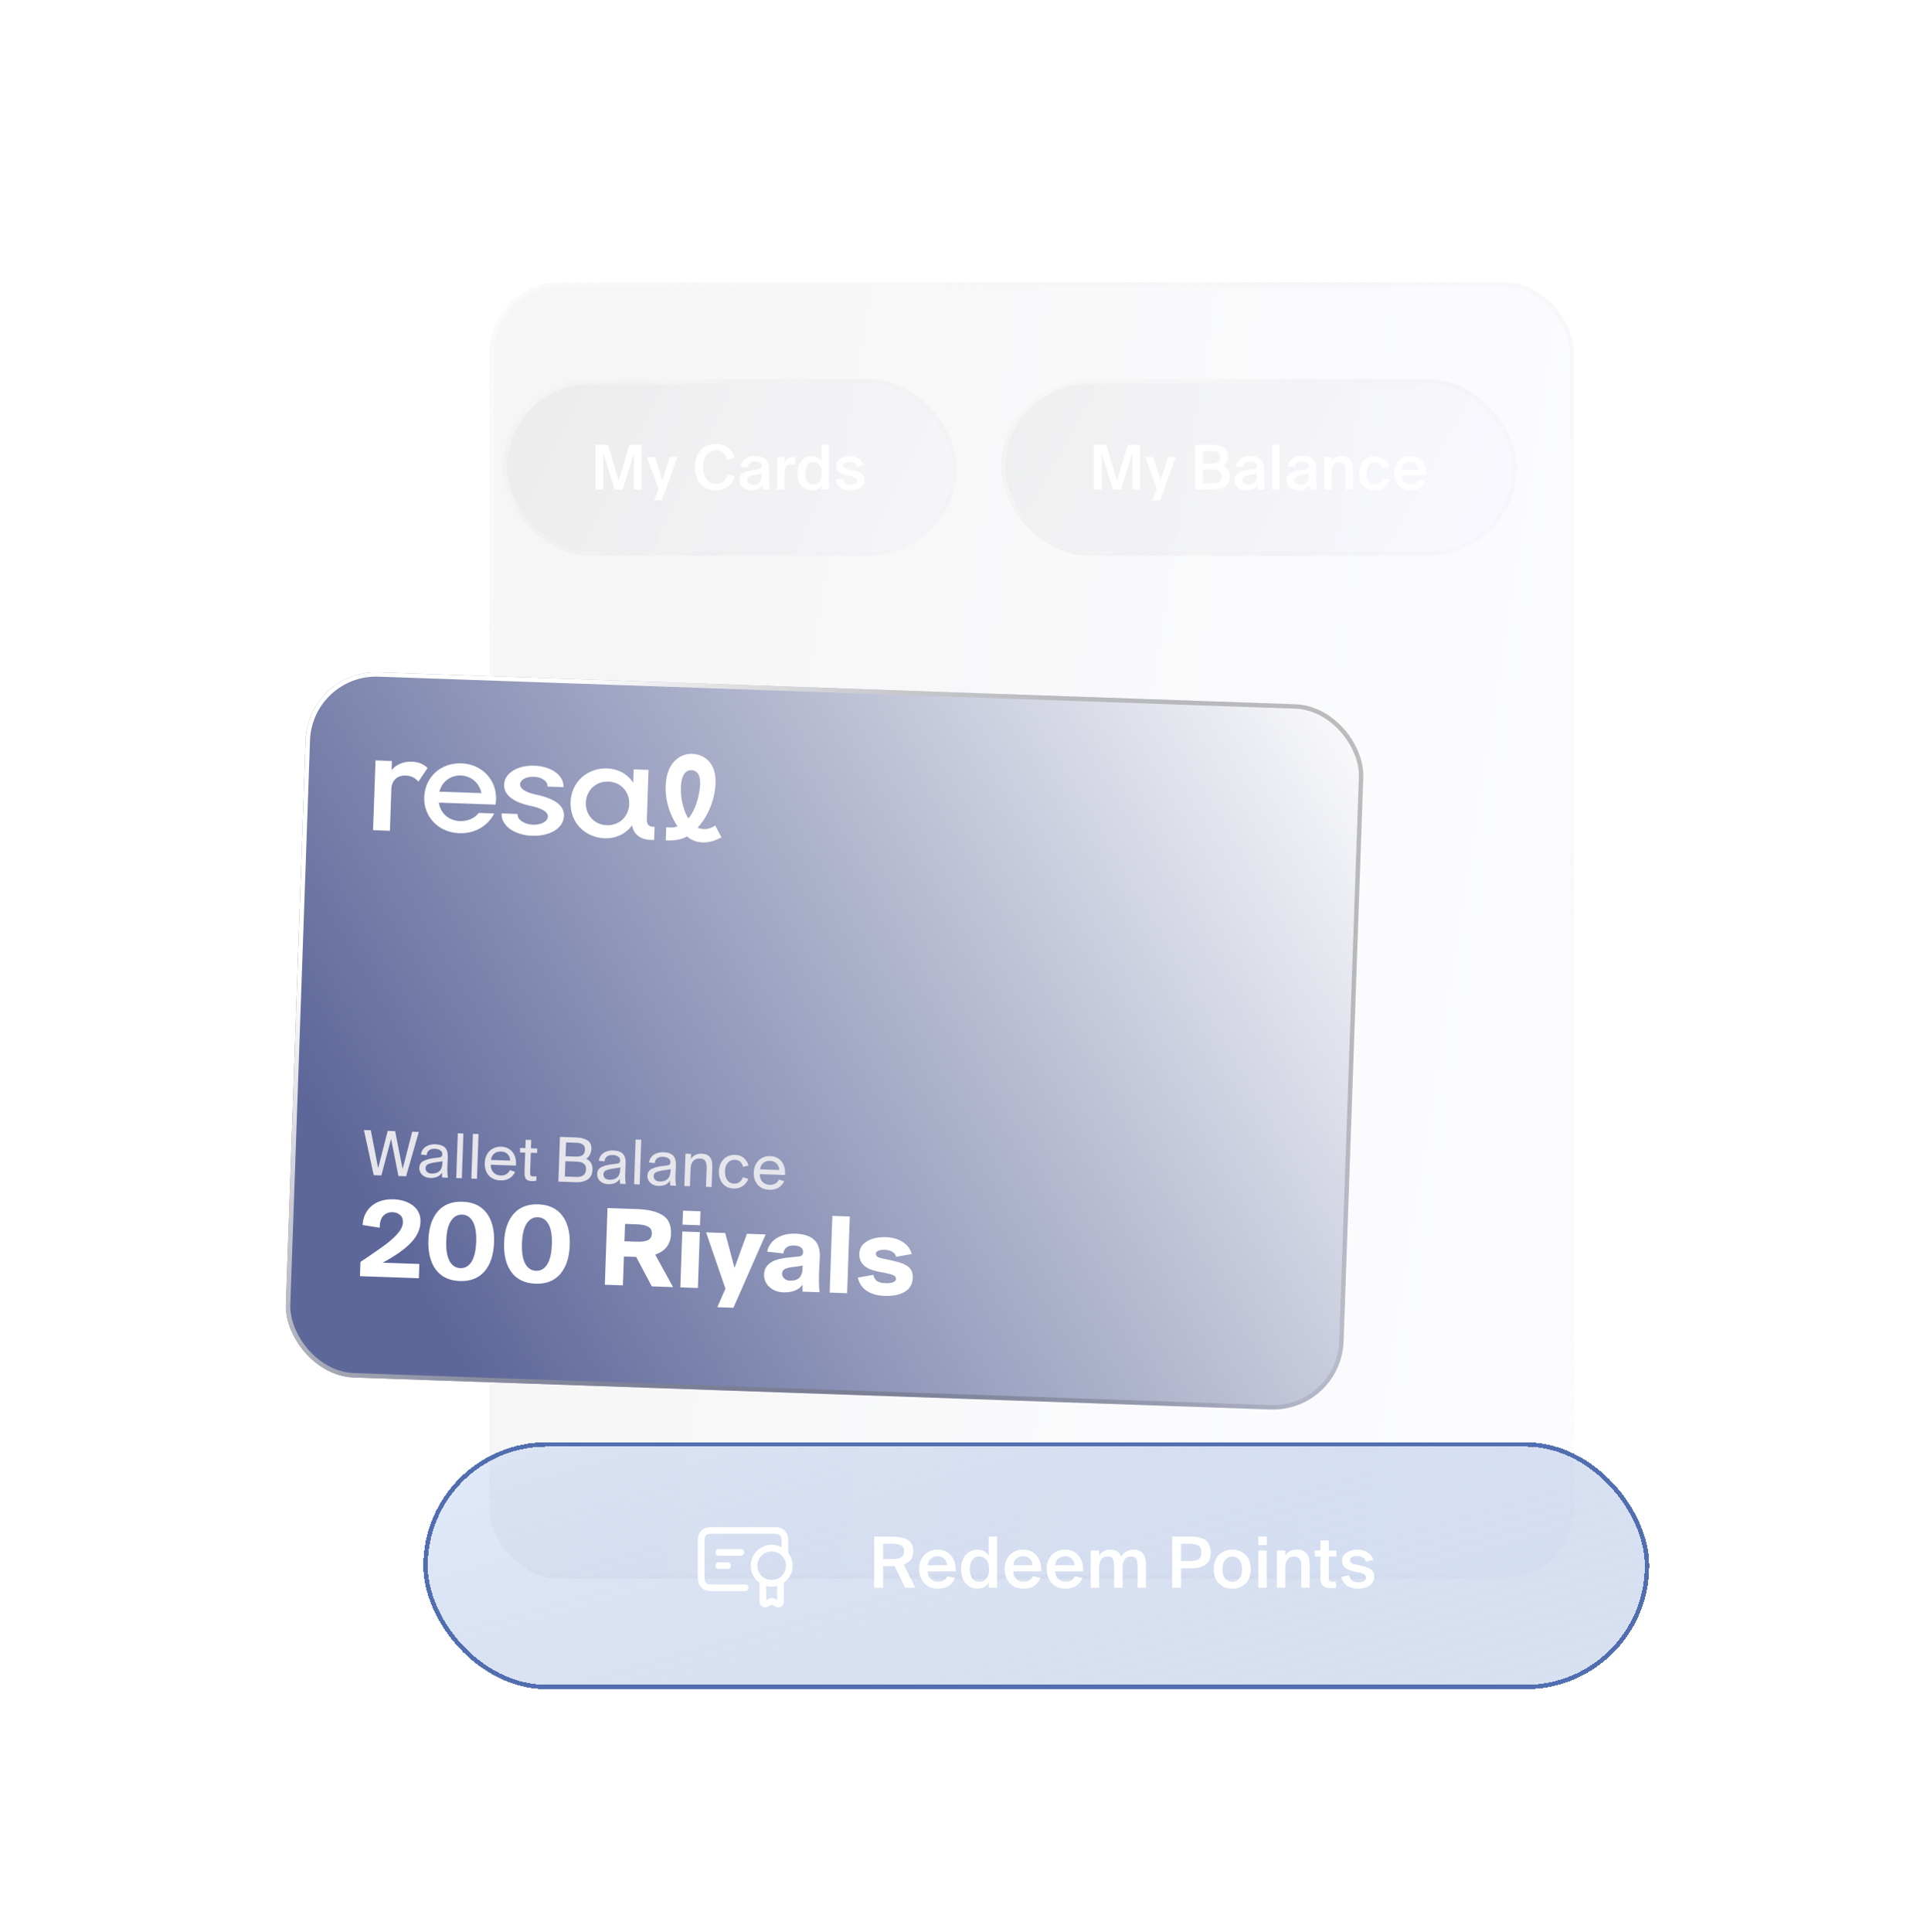 <svg width="437" height="438" viewBox="0 0 437 438" fill="none" xmlns="http://www.w3.org/2000/svg">
<g filter="url(#filter0_bd_5_60)">
<rect x="116" y="50" width="246" height="294" rx="16" fill="url(#paint0_linear_5_60)" fill-opacity="0.04" shape-rendering="crispEdges"/>
<rect x="116.5" y="50.5" width="245" height="293" rx="15.5" stroke="url(#paint1_linear_5_60)" stroke-opacity="0.64" shape-rendering="crispEdges"/>
<g filter="url(#filter1_bd_5_60)">
<rect x="237" y="58" width="117" height="40" rx="20" fill="url(#paint2_linear_5_60)" fill-opacity="0.04" shape-rendering="crispEdges"/>
<rect x="237.5" y="58.5" width="116" height="39" rx="19.5" stroke="url(#paint3_linear_5_60)" stroke-opacity="0.64" shape-rendering="crispEdges"/>
<path d="M262.404 83L259.828 74.782V83H258.092V72.85H260.85L263.314 80.942L265.764 72.85H268.522V83H266.786V74.782L264.21 83H262.404ZM271.383 85.45L272.335 82.804L269.689 75.608H271.509L273.217 80.872L274.925 75.608H276.633L273.091 85.45H271.383ZM281.02 72.85H284.842C287.278 72.85 288.496 73.713 288.496 75.44C288.496 75.897 288.384 76.327 288.16 76.728C287.945 77.129 287.679 77.423 287.362 77.61C288.379 78.067 288.888 78.861 288.888 79.99C288.888 81.017 288.538 81.777 287.838 82.272C287.138 82.757 286.223 83 285.094 83H281.02V72.85ZM282.798 77.092H285.01C286.13 77.092 286.69 76.607 286.69 75.636C286.69 75.197 286.536 74.861 286.228 74.628C285.929 74.395 285.523 74.278 285.01 74.278H282.798V77.092ZM282.798 81.572H285.164C286.424 81.572 287.054 81.045 287.054 79.99C287.054 78.963 286.391 78.45 285.066 78.45H282.798V81.572ZM292.748 83.182C291.927 83.182 291.255 82.972 290.732 82.552C290.219 82.132 289.962 81.586 289.962 80.914C289.962 80.205 290.247 79.668 290.816 79.304C291.386 78.94 292.212 78.688 293.294 78.548L294.176 78.422C294.503 78.366 294.727 78.282 294.848 78.17C294.97 78.049 295.03 77.876 295.03 77.652C295.03 77.316 294.895 77.059 294.624 76.882C294.363 76.705 293.994 76.616 293.518 76.616C293.014 76.616 292.618 76.733 292.328 76.966C292.039 77.19 291.885 77.526 291.866 77.974L290.242 77.806C290.345 77.078 290.69 76.495 291.278 76.056C291.866 75.608 292.604 75.384 293.49 75.384C295.665 75.384 296.734 76.434 296.696 78.534C296.696 78.637 296.692 78.917 296.682 79.374C296.673 79.822 296.668 80.172 296.668 80.424C296.668 81.469 296.743 82.328 296.892 83H295.352C295.278 82.543 295.231 82.183 295.212 81.922C294.755 82.762 293.934 83.182 292.748 83.182ZM295.058 79.724V79.374C294.928 79.411 294.484 79.495 293.728 79.626C293.028 79.729 292.52 79.878 292.202 80.074C291.885 80.27 291.726 80.536 291.726 80.872C291.726 81.189 291.852 81.446 292.104 81.642C292.356 81.838 292.692 81.936 293.112 81.936C294.41 81.936 295.058 81.199 295.058 79.724ZM300.184 83H298.518V72.85H300.184V83ZM304.534 83.182C303.712 83.182 303.04 82.972 302.518 82.552C302.004 82.132 301.748 81.586 301.748 80.914C301.748 80.205 302.032 79.668 302.602 79.304C303.171 78.94 303.997 78.688 305.08 78.548L305.962 78.422C306.288 78.366 306.512 78.282 306.634 78.17C306.755 78.049 306.816 77.876 306.816 77.652C306.816 77.316 306.68 77.059 306.41 76.882C306.148 76.705 305.78 76.616 305.303 76.616C304.8 76.616 304.403 76.733 304.114 76.966C303.824 77.19 303.67 77.526 303.652 77.974L302.028 77.806C302.13 77.078 302.476 76.495 303.064 76.056C303.652 75.608 304.389 75.384 305.276 75.384C307.45 75.384 308.519 76.434 308.482 78.534C308.482 78.637 308.477 78.917 308.468 79.374C308.458 79.822 308.454 80.172 308.454 80.424C308.454 81.469 308.528 82.328 308.678 83H307.138C307.063 82.543 307.016 82.183 306.998 81.922C306.54 82.762 305.719 83.182 304.534 83.182ZM306.844 79.724V79.374C306.713 79.411 306.27 79.495 305.514 79.626C304.814 79.729 304.305 79.878 303.988 80.074C303.67 80.27 303.512 80.536 303.512 80.872C303.512 81.189 303.638 81.446 303.89 81.642C304.142 81.838 304.478 81.936 304.898 81.936C306.195 81.936 306.844 81.199 306.844 79.724ZM311.969 76.658C312.417 75.846 313.178 75.44 314.251 75.44C315.959 75.44 316.813 76.429 316.813 78.408V83H315.147V78.814C315.147 78.581 315.138 78.38 315.119 78.212C315.1 78.035 315.063 77.853 315.007 77.666C314.951 77.479 314.872 77.33 314.769 77.218C314.676 77.097 314.536 76.999 314.349 76.924C314.172 76.84 313.962 76.798 313.719 76.798C312.552 76.798 311.969 77.577 311.969 79.136V83H310.303V75.608H311.969V76.658ZM325.082 77.82L323.542 78.156C323.458 77.755 323.266 77.433 322.968 77.19C322.669 76.947 322.277 76.826 321.792 76.826C321.232 76.826 320.774 77.031 320.42 77.442C320.074 77.853 319.902 78.473 319.902 79.304C319.902 80.135 320.074 80.76 320.42 81.18C320.774 81.591 321.232 81.796 321.792 81.796C322.79 81.796 323.392 81.348 323.598 80.452L325.138 80.788C324.914 81.544 324.494 82.132 323.878 82.552C323.262 82.972 322.557 83.182 321.764 83.182C320.672 83.182 319.799 82.823 319.146 82.104C318.502 81.376 318.18 80.447 318.18 79.318C318.18 78.189 318.506 77.26 319.16 76.532C319.822 75.804 320.714 75.44 321.834 75.44C322.618 75.44 323.304 75.655 323.892 76.084C324.48 76.513 324.876 77.092 325.082 77.82ZM329.832 75.44C330.989 75.44 331.89 75.841 332.534 76.644C333.187 77.437 333.476 78.473 333.402 79.752H327.872C327.89 80.396 328.096 80.9 328.488 81.264C328.889 81.619 329.365 81.796 329.916 81.796C330.849 81.796 331.46 81.441 331.75 80.732L333.276 81.04C333.042 81.684 332.641 82.202 332.072 82.594C331.502 82.986 330.788 83.182 329.93 83.182C328.744 83.182 327.82 82.809 327.158 82.062C326.504 81.306 326.178 80.368 326.178 79.248C326.178 78.128 326.514 77.213 327.186 76.504C327.867 75.795 328.749 75.44 329.832 75.44ZM327.872 78.534H331.708C331.689 77.983 331.502 77.549 331.148 77.232C330.793 76.905 330.354 76.742 329.832 76.742C329.346 76.742 328.912 76.891 328.53 77.19C328.147 77.479 327.928 77.927 327.872 78.534Z" fill="white"/>
</g>
<g filter="url(#filter2_di_5_60)">
<rect x="74.865" y="117.861" width="240" height="160" rx="16" transform="rotate(2 74.865 117.861)" fill="url(#paint4_linear_5_60)"/>
<rect x="75.347" y="118.378" width="239" height="159" rx="15.5" transform="rotate(2 75.347 118.378)" stroke="url(#paint5_linear_5_60)"/>
<path d="M109.607 139.074C104.962 138.911 101.364 142.196 101.207 146.713C101.049 151.231 104.463 154.754 109.146 154.918C110.91 154.98 112.592 154.569 114.018 153.719C115.344 152.925 116.395 151.794 117.061 150.437L113.572 150.315C112.671 151.522 111.044 152.224 109.308 152.163C106.838 152.077 104.975 150.506 104.547 148.161L104.509 147.985L117.376 148.435C117.436 148.098 117.475 147.625 117.486 147.309L117.496 147.309C117.655 142.776 114.269 139.236 109.612 139.074L109.607 139.074ZM104.618 145.49L104.679 145.307C105.364 143.116 107.259 141.752 109.516 141.831C111.774 141.91 113.644 143.443 114.132 145.637L114.18 145.824L104.623 145.49L104.618 145.49Z" fill="white"/>
<path d="M94.829 142.48C94.108 143.066 93.783 143.966 93.751 144.876L93.42 154.363L89.605 154.23L90.157 138.411L93.875 138.541L93.803 140.584L94.164 140.204C94.915 139.412 96.49 138.632 98.314 138.696C99.882 138.75 100.954 139.17 101.963 140.133L99.895 143.208C99.26 142.542 98.518 142.031 97.599 141.901C97.328 141.864 97.052 141.843 96.775 141.845C96.074 141.853 95.383 142.025 94.829 142.48Z" fill="white"/>
<path d="M125.687 155.49C129.768 155.633 132.805 153.753 132.901 151.012C132.981 148.712 130.993 147.142 126.82 146.222C124.215 145.673 122.912 144.869 122.948 143.828C122.984 142.787 124.325 142.059 126.072 142.12C127.819 142.181 129.216 143.108 129.175 144.269L129.173 144.345L132.787 144.471L132.79 144.395C132.88 141.801 130.04 139.743 126.187 139.609C122.334 139.474 119.413 141.282 119.322 143.903C119.243 146.154 121.292 147.84 125.088 148.66C127.92 149.256 129.283 150.067 129.245 151.135C129.206 152.258 127.738 153.057 125.834 152.991C123.929 152.924 122.324 151.886 122.368 150.633L122.371 150.557L118.757 150.43L118.754 150.507C118.659 153.215 121.643 155.36 125.692 155.501" fill="white"/>
<path d="M153.455 153.486C152.418 153.45 151.582 153.301 151.694 151.493L152.075 140.557L148.706 140.439L148.6 143.452L148.357 143.122C147.044 141.341 145.043 140.311 142.725 140.23L142.715 140.23C138.129 140.07 134.548 143.349 134.39 147.867C134.233 152.384 137.576 155.911 142.161 156.071C144.549 156.154 146.735 155.167 148.151 153.377L148.333 153.144L148.399 153.43C148.781 155.074 150.171 156.345 152.44 156.424L153.34 156.456L153.444 153.486L153.455 153.486ZM142.623 153.108C139.812 153.01 137.765 150.805 137.864 147.982C137.962 145.16 140.158 143.109 142.969 143.207C145.78 143.305 147.795 145.508 147.697 148.326C147.598 151.143 145.424 153.206 142.623 153.108Z" fill="white"/>
<path d="M167.185 153.164C167.185 153.164 165.957 154.108 164.478 153.98C163.427 153.889 163.219 153.62 163.219 153.62C163.219 153.62 166.814 150.112 167.244 144.022C167.593 139.151 164.892 137.152 162.254 136.929C159.589 136.7 156.63 138.49 156.056 142.954C155.295 148.88 158.649 153.351 158.649 153.351C158.649 153.351 158.037 153.766 156.087 153.578L155.983 156.548C155.983 156.548 159.012 156.785 160.758 155.64C161.487 156.244 162.83 157.142 165.058 156.996C166.964 156.871 168.597 155.837 168.597 155.837L167.18 153.158L167.185 153.164ZM161.091 151.549C160.311 150.398 159.298 147.667 159.41 144.463C159.478 142.512 160.083 140.443 161.961 140.64C163.742 140.822 163.942 142.891 163.696 144.792C163.284 148.024 162.116 150.526 161.086 151.554L161.091 151.549Z" fill="white"/>
<path d="M98.48 222.599L99.977 222.651L97.09 232.707L95.356 232.646L93.688 224.239L91.48 232.511L89.745 232.45L87.525 222.216L89.092 222.271L90.753 230.86L92.925 222.405L94.604 222.464L96.308 231.054L98.48 222.599ZM105.282 232.993C105.239 232.636 105.219 232.267 105.223 231.884C104.689 232.724 103.816 233.124 102.603 233.081C102.109 233.064 101.669 232.955 101.284 232.755C100.899 232.555 100.6 232.283 100.388 231.939C100.176 231.596 100.077 231.209 100.092 230.78C100.118 230.053 100.439 229.532 101.057 229.217C101.685 228.893 102.58 228.668 103.743 228.54L104.615 228.431C104.85 228.392 105.02 228.323 105.127 228.224C105.242 228.116 105.304 227.946 105.313 227.712C105.325 227.349 105.177 227.059 104.867 226.842C104.557 226.617 104.146 226.495 103.633 226.477C103.054 226.457 102.607 226.572 102.29 226.822C101.982 227.073 101.806 227.436 101.761 227.911L100.463 227.781C100.527 227.279 100.711 226.847 101.013 226.484C101.324 226.121 101.712 225.854 102.175 225.684C102.639 225.504 103.142 225.423 103.683 225.442C104.718 225.478 105.466 225.733 105.925 226.207C106.385 226.671 106.592 227.43 106.546 228.484L106.473 230.19C106.423 231.356 106.455 232.305 106.569 233.038L105.282 232.993ZM104.604 231.568C105.056 231.192 105.298 230.542 105.33 229.618L105.342 229.282C105.182 229.324 104.984 229.363 104.749 229.402C104.524 229.431 104.36 229.454 104.257 229.469L103.876 229.525C103.022 229.645 102.415 229.797 102.053 229.98C101.702 230.155 101.519 230.438 101.505 230.83C101.493 231.193 101.613 231.492 101.866 231.725C102.12 231.948 102.471 232.068 102.918 232.084C103.599 232.107 104.161 231.936 104.604 231.568ZM108.463 233.104L108.817 222.96L110.09 223.004L109.736 233.148L108.463 233.104ZM111.893 233.223L112.247 223.08L113.52 223.124L113.166 233.268L111.893 233.223ZM116.304 230.086C116.288 230.543 116.372 230.956 116.555 231.327C116.739 231.688 117.004 231.973 117.352 232.181C117.699 232.39 118.088 232.501 118.517 232.516C119.524 232.551 120.225 232.156 120.618 231.329L121.824 231.679C121.55 232.314 121.122 232.808 120.54 233.161C119.967 233.505 119.266 233.663 118.436 233.634C117.662 233.607 117.005 233.416 116.467 233.061C115.928 232.706 115.529 232.234 115.269 231.646C115.019 231.059 114.907 230.401 114.932 229.673C114.958 228.918 115.135 228.261 115.463 227.703C115.791 227.135 116.236 226.702 116.797 226.404C117.359 226.107 117.984 225.97 118.675 225.994C119.393 226.019 120.007 226.204 120.518 226.548C121.029 226.893 121.415 227.36 121.674 227.948C121.934 228.526 122.052 229.175 122.027 229.893C122.021 230.061 122.011 230.191 121.999 230.284L116.304 230.086ZM118.637 227.085C118.002 227.063 117.478 227.222 117.065 227.563C116.651 227.903 116.415 228.38 116.356 228.995L120.694 229.146C120.694 228.595 120.515 228.122 120.155 227.726C119.796 227.322 119.289 227.108 118.637 227.085ZM125.479 224.466L125.413 226.355L126.84 226.405L126.805 227.426L125.378 227.377L125.231 231.56C125.22 231.886 125.226 232.125 125.249 232.275C125.271 232.425 125.328 232.539 125.419 232.617C125.51 232.686 125.658 232.724 125.863 232.731C126.115 232.74 126.382 232.725 126.663 232.689L126.627 233.71C126.205 233.779 125.844 233.809 125.546 233.798C124.921 233.776 124.492 233.607 124.26 233.291C124.029 232.975 123.926 232.434 123.953 231.669L124.104 227.332L122.915 227.291L122.951 226.269L124.14 226.311L124.206 224.422L125.479 224.466ZM135.633 223.896C136.715 223.934 137.572 224.151 138.202 224.546C138.842 224.933 139.146 225.593 139.114 226.525C139.097 227.01 138.979 227.45 138.759 227.844C138.55 228.238 138.268 228.532 137.916 228.725C138.927 229.19 139.412 230.01 139.371 231.185C139.336 232.202 138.974 232.946 138.285 233.417C137.605 233.879 136.72 234.09 135.629 234.052L131.627 233.913L131.982 223.769L135.633 223.896ZM135.706 228.241C136.974 228.286 137.628 227.762 137.666 226.671C137.683 226.167 137.524 225.788 137.187 225.534C136.86 225.27 136.403 225.128 135.815 225.107L133.367 225.022L133.257 228.156L135.706 228.241ZM135.685 232.85C136.403 232.875 136.945 232.744 137.31 232.458C137.684 232.163 137.881 231.726 137.902 231.148C137.922 230.56 137.755 230.125 137.401 229.842C137.047 229.558 136.487 229.403 135.722 229.377L133.218 229.289L133.096 232.759L135.685 232.85ZM145.617 234.401C145.573 234.045 145.554 233.675 145.558 233.292C145.024 234.133 144.151 234.532 142.938 234.49C142.444 234.472 142.004 234.364 141.619 234.163C141.234 233.963 140.935 233.691 140.723 233.348C140.511 233.004 140.412 232.618 140.427 232.189C140.452 231.461 140.774 230.94 141.392 230.625C142.02 230.302 142.915 230.076 144.077 229.949L144.95 229.839C145.185 229.801 145.355 229.732 145.461 229.633C145.577 229.525 145.639 229.354 145.647 229.121C145.66 228.757 145.511 228.467 145.201 228.251C144.892 228.025 144.48 227.904 143.967 227.886C143.389 227.865 142.941 227.981 142.625 228.231C142.317 228.482 142.141 228.844 142.096 229.319L140.798 229.19C140.862 228.688 141.045 228.255 141.348 227.892C141.659 227.529 142.047 227.263 142.51 227.092C142.974 226.912 143.477 226.832 144.018 226.851C145.053 226.887 145.8 227.142 146.26 227.615C146.72 228.08 146.927 228.839 146.881 229.893L146.808 231.599C146.757 232.765 146.79 233.714 146.904 234.446L145.617 234.401ZM144.938 232.977C145.39 232.6 145.633 231.95 145.665 231.027L145.677 230.691C145.516 230.732 145.319 230.772 145.084 230.81C144.859 230.84 144.695 230.862 144.591 230.877L144.211 230.934C143.357 231.054 142.749 231.205 142.388 231.389C142.037 231.563 141.854 231.846 141.84 232.238C141.827 232.602 141.948 232.9 142.201 233.133C142.455 233.357 142.806 233.476 143.253 233.492C143.934 233.516 144.496 233.344 144.938 232.977ZM148.798 234.512L149.152 224.368L150.425 224.413L150.071 234.557L148.798 234.512ZM157.012 234.799C156.969 234.443 156.949 234.073 156.953 233.69C156.419 234.531 155.546 234.93 154.334 234.888C153.839 234.87 153.4 234.762 153.014 234.561C152.629 234.361 152.33 234.089 152.118 233.746C151.906 233.402 151.807 233.016 151.822 232.587C151.848 231.859 152.17 231.338 152.788 231.023C153.415 230.7 154.31 230.474 155.473 230.347L156.345 230.237C156.58 230.199 156.751 230.13 156.857 230.031C156.973 229.923 157.035 229.752 157.043 229.519C157.055 229.155 156.907 228.865 156.597 228.649C156.287 228.423 155.876 228.301 155.363 228.284C154.784 228.263 154.337 228.378 154.02 228.629C153.712 228.88 153.536 229.242 153.492 229.717L152.193 229.588C152.258 229.086 152.441 228.653 152.743 228.29C153.054 227.927 153.442 227.661 153.906 227.49C154.369 227.31 154.872 227.23 155.413 227.249C156.448 227.285 157.196 227.54 157.656 228.013C158.116 228.478 158.323 229.237 158.277 230.29L158.203 231.997C158.153 233.163 158.185 234.112 158.3 234.844L157.012 234.799ZM156.334 233.375C156.786 232.998 157.028 232.348 157.06 231.425L157.072 231.089C156.912 231.13 156.714 231.17 156.479 231.208C156.254 231.238 156.09 231.26 155.987 231.275L155.607 231.332C154.753 231.452 154.145 231.603 153.784 231.787C153.432 231.961 153.249 232.244 153.236 232.636C153.223 233 153.343 233.298 153.597 233.531C153.85 233.755 154.201 233.874 154.649 233.89C155.33 233.914 155.891 233.742 156.334 233.375ZM161.683 228.756C162.225 227.935 163.051 227.543 164.161 227.582C165.812 227.64 166.604 228.634 166.537 230.565L166.377 235.126L165.104 235.082L165.25 230.898C165.274 230.208 165.181 229.672 164.97 229.291C164.769 228.902 164.337 228.695 163.675 228.672C163.05 228.65 162.553 228.847 162.183 229.264C161.824 229.672 161.63 230.272 161.602 231.065L161.466 234.955L160.193 234.91L160.449 227.579L161.722 227.623L161.683 228.756ZM173.484 230.555C173.406 230.095 173.205 229.719 172.879 229.428C172.553 229.136 172.138 228.981 171.634 228.964C171.019 228.942 170.502 229.158 170.085 229.61C169.668 230.053 169.444 230.704 169.414 231.562C169.384 232.429 169.561 233.108 169.945 233.598C170.33 234.087 170.83 234.343 171.446 234.365C171.968 234.383 172.397 234.258 172.733 233.989C173.079 233.712 173.321 233.356 173.457 232.922L174.692 233.273C174.472 233.938 174.061 234.479 173.458 234.897C172.865 235.315 172.167 235.51 171.364 235.482C170.646 235.457 170.032 235.272 169.521 234.928C169.01 234.574 168.625 234.103 168.365 233.515C168.115 232.927 168.003 232.264 168.028 231.528C168.054 230.809 168.221 230.166 168.53 229.598C168.839 229.03 169.27 228.592 169.823 228.284C170.375 227.967 171.02 227.822 171.757 227.847C172.559 227.875 173.218 228.127 173.734 228.603C174.259 229.079 174.59 229.641 174.726 230.291L173.484 230.555ZM177.312 232.216C177.296 232.673 177.38 233.087 177.563 233.457C177.746 233.819 178.012 234.104 178.36 234.312C178.707 234.52 179.096 234.632 179.525 234.647C180.532 234.682 181.232 234.286 181.625 233.459L182.832 233.81C182.558 234.444 182.129 234.938 181.547 235.292C180.975 235.636 180.274 235.793 179.444 235.765C178.669 235.737 178.013 235.546 177.474 235.191C176.936 234.836 176.537 234.365 176.277 233.777C176.027 233.189 175.914 232.531 175.94 231.804C175.966 231.048 176.143 230.391 176.471 229.833C176.799 229.266 177.243 228.833 177.805 228.535C178.366 228.237 178.992 228.1 179.682 228.124C180.401 228.149 181.015 228.334 181.526 228.679C182.037 229.024 182.422 229.49 182.682 230.078C182.942 230.657 183.059 231.305 183.034 232.024C183.028 232.191 183.019 232.322 183.007 232.415L177.312 232.216ZM179.644 229.216C179.01 229.193 178.486 229.353 178.073 229.693C177.659 230.033 177.423 230.511 177.364 231.125L181.702 231.277C181.702 230.726 181.523 230.252 181.163 229.857C180.803 229.452 180.297 229.238 179.644 229.216Z" fill="#E5E5EB"/>
<path d="M100.361 243.035C100.3 244.778 99.547 246.385 98.103 247.855C96.675 249.326 94.566 250.805 91.776 252.293L100.099 252.584L99.986 255.822L86.626 255.355L86.74 252.117L88.091 251.228C90.01 249.918 91.496 248.873 92.547 248.093C93.6 247.298 94.493 246.48 95.227 245.641C95.961 244.786 96.342 243.951 96.371 243.136C96.396 242.416 96.183 241.864 95.732 241.48C95.298 241.081 94.729 240.869 94.025 240.845C93.21 240.816 92.52 241.08 91.956 241.637C91.393 242.177 91.113 243.088 91.117 244.369L87.224 243.753C87.299 242.507 87.649 241.438 88.272 240.548C88.896 239.641 89.72 238.965 90.744 238.521C91.785 238.077 92.952 237.877 94.247 237.922C95.463 237.965 96.535 238.202 97.465 238.635C98.41 239.052 99.135 239.638 99.636 240.392C100.155 241.147 100.396 242.028 100.361 243.035ZM102.146 247.156C102.245 244.342 102.961 242.173 104.295 240.651C105.629 239.112 107.504 238.385 109.918 238.47C112.317 238.553 114.128 239.409 115.352 241.037C116.577 242.649 117.14 244.862 117.041 247.676C116.943 250.506 116.226 252.699 114.891 254.253C113.555 255.807 111.689 256.543 109.29 256.459C106.876 256.374 105.057 255.51 103.833 253.867C102.61 252.223 102.048 249.986 102.146 247.156ZM112.988 247.534C113.058 245.52 112.807 244.006 112.234 242.993C111.677 241.965 110.871 241.433 109.816 241.396C108.761 241.359 107.912 241.834 107.269 242.82C106.627 243.79 106.27 245.283 106.2 247.297C106.129 249.344 106.379 250.89 106.951 251.934C107.523 252.963 108.337 253.496 109.392 253.533C110.448 253.569 111.289 253.094 111.916 252.108C112.559 251.106 112.916 249.581 112.988 247.534ZM119.316 247.755C119.414 244.941 120.13 242.773 121.464 241.25C122.799 239.712 124.673 238.985 127.088 239.069C129.486 239.153 131.297 240.009 132.521 241.636C133.746 243.248 134.309 245.461 134.211 248.275C134.112 251.106 133.395 253.298 132.06 254.852C130.725 256.407 128.858 257.142 126.459 257.058C124.045 256.974 122.226 256.11 121.002 254.466C119.779 252.823 119.217 250.586 119.316 247.755ZM130.157 248.134C130.227 246.119 129.976 244.605 129.403 243.593C128.847 242.565 128.041 242.032 126.985 241.996C125.93 241.959 125.081 242.433 124.438 243.419C123.796 244.39 123.44 245.882 123.369 247.897C123.298 249.944 123.548 251.489 124.12 252.534C124.692 253.563 125.506 254.095 126.562 254.132C127.617 254.169 128.458 253.694 129.085 252.707C129.728 251.705 130.086 250.181 130.157 248.134ZM146.494 250.89L146.265 257.438L142.164 257.295L142.771 239.905L149.463 240.139C151.973 240.226 153.902 240.686 155.25 241.518C156.598 242.349 157.237 243.772 157.166 245.787C157.085 248.106 155.894 249.665 153.593 250.465L157.634 257.835L152.813 257.666L149.276 250.987L146.494 250.89ZM146.614 247.436L149.325 247.531C150.428 247.569 151.28 247.463 151.881 247.212C152.483 246.944 152.797 246.435 152.823 245.683C152.85 244.932 152.564 244.41 151.965 244.117C151.384 243.808 150.549 243.635 149.462 243.597L146.752 243.502L146.614 247.436ZM163.736 243.807L159.779 243.669L159.889 240.503L163.847 240.641L163.736 243.807ZM163.264 258.031L159.282 257.892L159.724 245.228L163.706 245.367L163.264 258.031ZM169.507 258.177L165.125 245.417L169.467 245.568L171.567 253.494L174.384 245.74L178.629 245.888L171.324 262.515L167.679 262.388L169.507 258.177ZM187.115 249.931C187.149 248.955 186.463 248.443 185.056 248.394C184.368 248.37 183.811 248.511 183.384 248.816C182.973 249.122 182.725 249.585 182.639 250.207L178.979 249.791C179.118 249.011 179.463 248.303 180.014 247.666C180.58 247.029 181.318 246.534 182.227 246.182C183.152 245.83 184.206 245.675 185.389 245.716C187.308 245.783 188.732 246.257 189.662 247.138C190.593 248.003 191.009 249.386 190.91 251.288L190.771 253.901C190.722 254.844 190.704 255.804 190.718 256.781C190.733 257.742 190.787 258.48 190.881 258.996L186.995 258.86L187.002 257.299C186.079 258.516 184.61 259.089 182.595 259.019C181.796 258.991 181.058 258.797 180.382 258.437C179.706 258.077 179.179 257.595 178.8 256.989C178.421 256.367 178.245 255.681 178.271 254.929C178.345 252.819 180.014 251.572 183.277 251.19L186.169 250.882C186.507 250.846 186.742 250.75 186.876 250.595C187.025 250.44 187.105 250.219 187.115 249.931ZM184.789 253.284C184.017 253.369 183.42 253.516 182.996 253.725C182.589 253.935 182.376 254.288 182.359 254.784C182.344 255.2 182.508 255.565 182.849 255.882C183.19 256.198 183.617 256.365 184.128 256.383C185.008 256.413 185.695 256.213 186.19 255.782C186.702 255.336 186.978 254.553 187.017 253.434L187.034 252.93C186.453 253.07 185.705 253.188 184.789 253.284ZM193.152 259.075L193.759 241.686L197.717 241.824L197.11 259.213L193.152 259.075ZM208.233 250.956C208.107 250.456 207.816 250.077 207.361 249.821C206.922 249.55 206.375 249.403 205.719 249.38C205.063 249.357 204.549 249.427 204.175 249.59C203.817 249.738 203.634 249.955 203.624 250.243C203.613 250.531 203.726 250.759 203.96 250.927C204.194 251.096 204.597 251.238 205.17 251.354L207.553 251.869C209.174 252.214 210.327 252.671 211.011 253.239C211.712 253.808 212.043 254.644 212.005 255.747C211.955 257.154 211.342 258.205 210.165 258.901C209.005 259.581 207.489 259.888 205.618 259.823C203.987 259.766 202.64 259.39 201.575 258.697C200.511 257.987 199.834 256.979 199.544 255.672L203.071 255.051C203.208 255.728 203.503 256.211 203.957 256.499C204.412 256.771 205.015 256.92 205.767 256.946C206.486 256.971 207.065 256.903 207.503 256.743C207.957 256.566 208.191 256.302 208.203 255.95C208.213 255.663 208.069 255.425 207.772 255.239C207.474 255.052 206.96 254.882 206.229 254.729L203.939 254.265C202.635 254.011 201.619 253.551 200.89 252.885C200.177 252.204 199.84 251.312 199.878 250.208C199.907 249.393 200.195 248.699 200.744 248.125C201.292 247.552 202.019 247.129 202.925 246.857C203.831 246.584 204.828 246.467 205.915 246.505C207.355 246.555 208.607 246.911 209.672 247.573C210.739 248.218 211.435 249.139 211.761 250.335L208.233 250.956Z" fill="white"/>
</g>
<g filter="url(#filter3_bd_5_60)">
<rect x="124" y="58" width="103" height="40" rx="20" fill="url(#paint6_linear_5_60)" fill-opacity="0.04" shape-rendering="crispEdges"/>
<rect x="124.5" y="58.5" width="102" height="39" rx="19.5" stroke="url(#paint7_linear_5_60)" stroke-opacity="0.64" shape-rendering="crispEdges"/>
<path d="M149.404 83L146.828 74.782V83H145.092V72.85H147.85L150.314 80.942L152.764 72.85H155.522V83H153.786V74.782L151.21 83H149.404ZM158.383 85.45L159.335 82.804L156.689 75.608H158.509L160.217 80.872L161.925 75.608H163.633L160.091 85.45H158.383ZM176.602 79.99C176.34 81.007 175.836 81.796 175.09 82.356C174.343 82.907 173.414 83.182 172.304 83.182C170.838 83.182 169.69 82.701 168.86 81.74C168.029 80.779 167.614 79.495 167.614 77.89C167.614 76.294 168.043 75.025 168.902 74.082C169.76 73.139 170.922 72.668 172.388 72.668C173.461 72.668 174.366 72.948 175.104 73.508C175.841 74.059 176.336 74.843 176.588 75.86L174.95 76.224C174.8 75.552 174.492 75.034 174.026 74.67C173.568 74.306 173.004 74.124 172.332 74.124C171.492 74.124 170.801 74.455 170.26 75.118C169.718 75.781 169.448 76.705 169.448 77.89C169.448 79.085 169.714 80.023 170.246 80.704C170.787 81.385 171.478 81.726 172.318 81.726C173.018 81.726 173.596 81.549 174.054 81.194C174.52 80.83 174.828 80.307 174.978 79.626L176.602 79.99ZM180.446 83.182C179.624 83.182 178.952 82.972 178.43 82.552C177.916 82.132 177.66 81.586 177.66 80.914C177.66 80.205 177.944 79.668 178.514 79.304C179.083 78.94 179.909 78.688 180.992 78.548L181.874 78.422C182.2 78.366 182.424 78.282 182.546 78.17C182.667 78.049 182.728 77.876 182.728 77.652C182.728 77.316 182.592 77.059 182.322 76.882C182.06 76.705 181.692 76.616 181.216 76.616C180.712 76.616 180.315 76.733 180.026 76.966C179.736 77.19 179.582 77.526 179.564 77.974L177.94 77.806C178.042 77.078 178.388 76.495 178.976 76.056C179.564 75.608 180.301 75.384 181.188 75.384C183.362 75.384 184.431 76.434 184.394 78.534C184.394 78.637 184.389 78.917 184.38 79.374C184.37 79.822 184.366 80.172 184.366 80.424C184.366 81.469 184.44 82.328 184.59 83H183.05C182.975 82.543 182.928 82.183 182.91 81.922C182.452 82.762 181.631 83.182 180.446 83.182ZM182.756 79.724V79.374C182.625 79.411 182.182 79.495 181.426 79.626C180.726 79.729 180.217 79.878 179.9 80.074C179.582 80.27 179.424 80.536 179.424 80.872C179.424 81.189 179.55 81.446 179.802 81.642C180.054 81.838 180.39 81.936 180.81 81.936C182.107 81.936 182.756 81.199 182.756 79.724ZM190.331 77.302C190.051 77.274 189.785 77.26 189.533 77.26C188.973 77.26 188.558 77.405 188.287 77.694C188.016 77.974 187.881 78.473 187.881 79.192V83H186.215V75.608H187.853V76.952C188.282 76.065 188.964 75.613 189.897 75.594C190.018 75.594 190.163 75.603 190.331 75.622V77.302ZM196.312 72.85H197.978V83H196.312V82.006C195.836 82.79 195.089 83.182 194.072 83.182C193.129 83.182 192.354 82.832 191.748 82.132C191.141 81.432 190.838 80.489 190.838 79.304C190.838 78.128 191.141 77.19 191.748 76.49C192.354 75.79 193.129 75.44 194.072 75.44C195.089 75.44 195.836 75.832 196.312 76.616V72.85ZM195.836 77.428C195.481 77.008 195.014 76.798 194.436 76.798C193.857 76.798 193.4 77.017 193.064 77.456C192.737 77.895 192.574 78.511 192.574 79.304C192.574 80.097 192.737 80.718 193.064 81.166C193.4 81.605 193.857 81.824 194.436 81.824C195.014 81.824 195.481 81.614 195.836 81.194C196.2 80.765 196.382 80.135 196.382 79.304C196.382 78.473 196.2 77.848 195.836 77.428ZM204.35 77.806C204.173 77.078 203.594 76.714 202.614 76.714C202.222 76.714 201.891 76.784 201.62 76.924C201.35 77.064 201.214 77.251 201.214 77.484C201.214 77.932 201.578 78.231 202.306 78.38L203.328 78.59C204.206 78.767 204.873 79.015 205.33 79.332C205.797 79.649 206.03 80.135 206.03 80.788C206.03 81.535 205.722 82.123 205.106 82.552C204.49 82.972 203.725 83.182 202.81 83.182C201.914 83.182 201.172 82.967 200.584 82.538C199.996 82.099 199.632 81.535 199.492 80.844L201.046 80.522C201.214 81.455 201.821 81.922 202.866 81.922C203.333 81.922 203.706 81.838 203.986 81.67C204.266 81.502 204.406 81.273 204.406 80.984C204.406 80.499 203.958 80.163 203.062 79.976L201.928 79.738C201.21 79.589 200.65 79.351 200.248 79.024C199.847 78.688 199.646 78.203 199.646 77.568C199.646 76.933 199.94 76.42 200.528 76.028C201.126 75.636 201.858 75.44 202.726 75.44C203.473 75.44 204.136 75.622 204.714 75.986C205.293 76.35 205.676 76.854 205.862 77.498L204.35 77.806Z" fill="white"/>
</g>
<g filter="url(#filter4_bdii_5_60)">
<rect x="100" y="304" width="278" height="56" rx="28" fill="url(#paint8_linear_5_60)" fill-opacity="0.4" shape-rendering="crispEdges"/>
<rect x="100.5" y="304.5" width="277" height="55" rx="27.5" stroke="#516EB0" shape-rendering="crispEdges"/>
<path d="M173 337.75C173.414 337.75 173.75 337.414 173.75 337C173.75 336.586 173.414 336.25 173 336.25V337.75ZM181.25 329C181.25 329.414 181.586 329.75 182 329.75C182.414 329.75 182.75 329.414 182.75 329H181.25ZM163.218 335.908L163.886 335.567L163.886 335.567L163.218 335.908ZM164.092 336.782L164.433 336.114L164.433 336.114L164.092 336.782ZM180.908 324.218L181.248 323.55L181.248 323.55L180.908 324.218ZM181.782 325.092L181.114 325.433L181.114 325.433L181.782 325.092ZM164.092 324.218L163.752 323.55L163.752 323.55L164.092 324.218ZM163.218 325.092L162.55 324.752L162.55 324.752L163.218 325.092ZM177.75 336C177.75 335.586 177.414 335.25 177 335.25C176.586 335.25 176.25 335.586 176.25 336H177.75ZM177.724 340.638L178.059 341.309L178.059 341.309L177.724 340.638ZM178.776 340.112L179.112 340.783L179.112 340.783L178.776 340.112ZM179.224 340.112L178.888 340.783L178.888 340.783L179.224 340.112ZM180.276 340.638L179.941 341.309L179.941 341.309L180.276 340.638ZM181.75 336C181.75 335.586 181.414 335.25 181 335.25C180.586 335.25 180.25 335.586 180.25 336H181.75ZM167 328.25C166.586 328.25 166.25 328.586 166.25 329C166.25 329.414 166.586 329.75 167 329.75V328.25ZM172 329.75C172.414 329.75 172.75 329.414 172.75 329C172.75 328.586 172.414 328.25 172 328.25V329.75ZM167 331.25C166.586 331.25 166.25 331.586 166.25 332C166.25 332.414 166.586 332.75 167 332.75V331.25ZM169 332.75C169.414 332.75 169.75 332.414 169.75 332C169.75 331.586 169.414 331.25 169 331.25V332.75ZM166.2 324.75H178.8V323.25H166.2V324.75ZM163.75 333.8V327.2H162.25V333.8H163.75ZM173 336.25H166.2V337.75H173V336.25ZM181.25 327.2V329H182.75V327.2H181.25ZM162.25 333.8C162.25 334.348 162.249 334.804 162.28 335.175C162.311 335.555 162.378 335.911 162.55 336.248L163.886 335.567C163.84 335.477 163.798 335.34 163.775 335.053C163.751 334.757 163.75 334.372 163.75 333.8H162.25ZM166.2 336.25C165.628 336.25 165.243 336.249 164.947 336.225C164.66 336.202 164.523 336.16 164.433 336.114L163.752 337.45C164.089 337.622 164.445 337.689 164.825 337.72C165.196 337.751 165.652 337.75 166.2 337.75V336.25ZM162.55 336.248C162.813 336.766 163.234 337.187 163.752 337.45L164.433 336.114C164.197 335.994 164.006 335.803 163.886 335.567L162.55 336.248ZM178.8 324.75C179.372 324.75 179.757 324.751 180.053 324.775C180.34 324.798 180.477 324.84 180.567 324.886L181.248 323.55C180.911 323.378 180.555 323.311 180.175 323.28C179.804 323.249 179.348 323.25 178.8 323.25V324.75ZM182.75 327.2C182.75 326.652 182.751 326.196 182.72 325.825C182.689 325.445 182.622 325.089 182.45 324.752L181.114 325.433C181.16 325.523 181.202 325.66 181.225 325.947C181.249 326.243 181.25 326.628 181.25 327.2H182.75ZM180.567 324.886C180.803 325.006 180.994 325.197 181.114 325.433L182.45 324.752C182.187 324.234 181.766 323.813 181.248 323.55L180.567 324.886ZM166.2 323.25C165.652 323.25 165.196 323.249 164.825 323.28C164.445 323.311 164.089 323.378 163.752 323.55L164.433 324.886C164.523 324.84 164.66 324.798 164.947 324.775C165.243 324.751 165.628 324.75 166.2 324.75V323.25ZM163.75 327.2C163.75 326.628 163.751 326.243 163.775 325.947C163.798 325.66 163.84 325.523 163.886 325.433L162.55 324.752C162.378 325.089 162.311 325.445 162.28 325.825C162.249 326.196 162.25 326.652 162.25 327.2H163.75ZM163.752 323.55C163.234 323.813 162.813 324.234 162.55 324.752L163.886 325.433C164.006 325.197 164.197 325.006 164.433 324.886L163.752 323.55ZM182.25 332C182.25 333.795 180.795 335.25 179 335.25V336.75C181.623 336.75 183.75 334.623 183.75 332H182.25ZM179 335.25C177.205 335.25 175.75 333.795 175.75 332H174.25C174.25 334.623 176.377 336.75 179 336.75V335.25ZM175.75 332C175.75 330.205 177.205 328.75 179 328.75V327.25C176.377 327.25 174.25 329.377 174.25 332H175.75ZM179 328.75C180.795 328.75 182.25 330.205 182.25 332H183.75C183.75 329.377 181.623 327.25 179 327.25V328.75ZM176.25 336V340.191H177.75V336H176.25ZM178.059 341.309L179.112 340.783L178.441 339.441L177.388 339.967L178.059 341.309ZM178.888 340.783L179.941 341.309L180.612 339.967L179.559 339.441L178.888 340.783ZM181.75 340.191V336H180.25V340.191H181.75ZM179.941 341.309C180.772 341.725 181.75 341.12 181.75 340.191H180.25C180.25 340.005 180.446 339.884 180.612 339.967L179.941 341.309ZM179.112 340.783C179.041 340.818 178.959 340.818 178.888 340.783L179.559 339.441C179.207 339.265 178.793 339.265 178.441 339.441L179.112 340.783ZM176.25 340.191C176.25 341.12 177.228 341.725 178.059 341.309L177.388 339.967C177.554 339.884 177.75 340.005 177.75 340.191H176.25ZM167 329.75H172V328.25H167V329.75ZM167 332.75H169V331.25H167V332.75Z" fill="white"/>
<path d="M206.856 332.104C206.728 332.115 206.525 332.12 206.248 332.12H204.28V337H202.248V325.4H205.944C207.736 325.4 209.043 325.645 209.864 326.136C210.696 326.627 211.112 327.496 211.112 328.744C211.112 330.237 210.387 331.235 208.936 331.736L211.592 337H209.304L206.856 332.104ZM204.28 327.032V330.504H206.296C207.224 330.504 207.912 330.381 208.36 330.136C208.808 329.88 209.032 329.421 209.032 328.76C209.032 328.067 208.797 327.608 208.328 327.384C207.859 327.149 207.16 327.032 206.232 327.032H204.28ZM216.627 328.36C217.95 328.36 218.979 328.819 219.715 329.736C220.462 330.643 220.792 331.827 220.707 333.288H214.387C214.408 334.024 214.643 334.6 215.091 335.016C215.55 335.421 216.094 335.624 216.723 335.624C217.79 335.624 218.488 335.219 218.819 334.408L220.563 334.76C220.296 335.496 219.838 336.088 219.187 336.536C218.536 336.984 217.72 337.208 216.739 337.208C215.384 337.208 214.328 336.781 213.571 335.928C212.824 335.064 212.451 333.992 212.451 332.712C212.451 331.432 212.835 330.387 213.603 329.576C214.382 328.765 215.39 328.36 216.627 328.36ZM214.387 331.896H218.771C218.75 331.267 218.536 330.771 218.131 330.408C217.726 330.035 217.224 329.848 216.627 329.848C216.072 329.848 215.576 330.019 215.139 330.36C214.702 330.691 214.451 331.203 214.387 331.896ZM228.207 325.4H230.111V337H228.207V335.864C227.663 336.76 226.809 337.208 225.647 337.208C224.569 337.208 223.684 336.808 222.991 336.008C222.297 335.208 221.951 334.131 221.951 332.776C221.951 331.432 222.297 330.36 222.991 329.56C223.684 328.76 224.569 328.36 225.647 328.36C226.809 328.36 227.663 328.808 228.207 329.704V325.4ZM227.663 330.632C227.257 330.152 226.724 329.912 226.063 329.912C225.401 329.912 224.879 330.163 224.495 330.664C224.121 331.165 223.935 331.869 223.935 332.776C223.935 333.683 224.121 334.392 224.495 334.904C224.879 335.405 225.401 335.656 226.063 335.656C226.724 335.656 227.257 335.416 227.663 334.936C228.079 334.445 228.287 333.725 228.287 332.776C228.287 331.827 228.079 331.112 227.663 330.632ZM236.018 328.36C237.34 328.36 238.37 328.819 239.106 329.736C239.852 330.643 240.183 331.827 240.098 333.288H233.778C233.799 334.024 234.034 334.6 234.482 335.016C234.94 335.421 235.484 335.624 236.114 335.624C237.18 335.624 237.879 335.219 238.21 334.408L239.954 334.76C239.687 335.496 239.228 336.088 238.578 336.536C237.927 336.984 237.111 337.208 236.13 337.208C234.775 337.208 233.719 336.781 232.962 335.928C232.215 335.064 231.842 333.992 231.842 332.712C231.842 331.432 232.226 330.387 232.994 329.576C233.772 328.765 234.78 328.36 236.018 328.36ZM233.778 331.896H238.162C238.14 331.267 237.927 330.771 237.522 330.408C237.116 330.035 236.615 329.848 236.018 329.848C235.463 329.848 234.967 330.019 234.53 330.36C234.092 330.691 233.842 331.203 233.778 331.896ZM245.533 328.36C246.856 328.36 247.885 328.819 248.621 329.736C249.368 330.643 249.699 331.827 249.613 333.288H243.293C243.315 334.024 243.549 334.6 243.997 335.016C244.456 335.421 245 335.624 245.629 335.624C246.696 335.624 247.395 335.219 247.725 334.408L249.469 334.76C249.203 335.496 248.744 336.088 248.093 336.536C247.443 336.984 246.627 337.208 245.645 337.208C244.291 337.208 243.235 336.781 242.477 335.928C241.731 335.064 241.357 333.992 241.357 332.712C241.357 331.432 241.741 330.387 242.509 329.576C243.288 328.765 244.296 328.36 245.533 328.36ZM243.293 331.896H247.677C247.656 331.267 247.443 330.771 247.037 330.408C246.632 330.035 246.131 329.848 245.533 329.848C244.979 329.848 244.483 330.019 244.045 330.36C243.608 330.691 243.357 331.203 243.293 331.896ZM253.259 337H251.355V328.552H253.259V329.752C253.771 328.824 254.603 328.36 255.755 328.36C257.003 328.36 257.84 328.867 258.267 329.88C258.95 328.867 259.883 328.36 261.067 328.36C262.944 328.36 263.883 329.491 263.883 331.752V337H261.979V332.216C261.979 331.864 261.963 331.576 261.931 331.352C261.91 331.117 261.851 330.883 261.755 330.648C261.659 330.403 261.504 330.221 261.291 330.104C261.078 329.976 260.8 329.912 260.459 329.912C259.2 329.912 258.571 330.803 258.571 332.584V337H256.667V332.216C256.667 331.864 256.651 331.576 256.619 331.352C256.598 331.117 256.539 330.883 256.443 330.648C256.347 330.403 256.192 330.221 255.979 330.104C255.766 329.976 255.488 329.912 255.147 329.912C253.888 329.912 253.259 330.803 253.259 332.584V337ZM273.635 325.4C274.211 325.4 274.712 325.421 275.139 325.464C275.565 325.507 276.003 325.603 276.451 325.752C276.909 325.901 277.283 326.104 277.571 326.36C277.859 326.616 278.093 326.973 278.275 327.432C278.467 327.88 278.562 328.419 278.562 329.048C278.562 329.752 278.44 330.349 278.195 330.84C277.949 331.32 277.592 331.688 277.123 331.944C276.653 332.189 276.141 332.365 275.587 332.472C275.043 332.568 274.403 332.616 273.667 332.616H271.843V337H269.811V325.4H273.635ZM271.843 327.032V330.952H273.731C274.627 330.952 275.304 330.829 275.763 330.584C276.221 330.328 276.451 329.821 276.451 329.064C276.451 328.616 276.376 328.248 276.227 327.96C276.077 327.672 275.853 327.464 275.555 327.336C275.256 327.208 274.968 327.128 274.691 327.096C274.413 327.053 274.061 327.032 273.635 327.032H271.843ZM286.416 329.496C287.237 330.253 287.648 331.352 287.648 332.792C287.648 334.232 287.237 335.331 286.416 336.088C285.594 336.835 284.608 337.208 283.456 337.208C282.304 337.208 281.317 336.835 280.496 336.088C279.674 335.331 279.264 334.232 279.264 332.792C279.264 331.352 279.674 330.253 280.496 329.496C281.317 328.739 282.304 328.36 283.456 328.36C284.608 328.36 285.594 328.739 286.416 329.496ZM285.04 334.92C285.466 334.429 285.68 333.72 285.68 332.792C285.68 331.864 285.466 331.155 285.04 330.664C284.624 330.163 284.096 329.912 283.456 329.912C282.816 329.912 282.282 330.163 281.856 330.664C281.44 331.155 281.232 331.864 281.232 332.792C281.232 333.72 281.44 334.429 281.856 334.92C282.282 335.411 282.816 335.656 283.456 335.656C284.096 335.656 284.624 335.411 285.04 334.92ZM291.275 325.4V327.32H289.371V325.4H291.275ZM291.275 328.552V337H289.371V328.552H291.275ZM295.478 329.752C295.99 328.824 296.859 328.36 298.086 328.36C300.038 328.36 301.014 329.491 301.014 331.752V337H299.11V332.216C299.11 331.949 299.099 331.72 299.078 331.528C299.057 331.325 299.014 331.117 298.95 330.904C298.886 330.691 298.795 330.52 298.678 330.392C298.571 330.253 298.411 330.141 298.198 330.056C297.995 329.96 297.755 329.912 297.478 329.912C296.145 329.912 295.478 330.803 295.478 332.584V337H293.574V328.552H295.478V329.752ZM305.328 334.696C305.328 335.048 305.397 335.293 305.536 335.432C305.685 335.571 305.904 335.64 306.192 335.64C306.405 335.64 306.635 335.619 306.88 335.576L307.008 337C306.624 337.064 306.245 337.096 305.872 337.096C305.051 337.096 304.437 336.915 304.032 336.552C303.627 336.179 303.424 335.592 303.424 334.792V329.928H302.144V328.552H303.424V326.28H305.328V328.552H307.056V329.928H305.328V334.696ZM313.722 331.064C313.519 330.232 312.858 329.816 311.738 329.816C311.29 329.816 310.911 329.896 310.602 330.056C310.292 330.216 310.138 330.429 310.138 330.696C310.138 331.208 310.554 331.549 311.386 331.72L312.554 331.96C313.556 332.163 314.319 332.445 314.842 332.808C315.375 333.171 315.642 333.725 315.642 334.472C315.642 335.325 315.29 335.997 314.586 336.488C313.882 336.968 313.007 337.208 311.962 337.208C310.938 337.208 310.09 336.963 309.418 336.472C308.746 335.971 308.33 335.325 308.17 334.536L309.946 334.168C310.138 335.235 310.831 335.768 312.026 335.768C312.559 335.768 312.986 335.672 313.306 335.48C313.626 335.288 313.786 335.027 313.786 334.696C313.786 334.141 313.274 333.757 312.25 333.544L310.954 333.272C310.132 333.101 309.492 332.829 309.034 332.456C308.575 332.072 308.346 331.517 308.346 330.792C308.346 330.067 308.682 329.48 309.354 329.032C310.036 328.584 310.874 328.36 311.866 328.36C312.719 328.36 313.476 328.568 314.138 328.984C314.799 329.4 315.236 329.976 315.45 330.712L313.722 331.064Z" fill="white"/>
</g>
</g>
<defs>
<filter id="filter0_bd_5_60" x="0.281" y="0" width="436.719" height="438" filterUnits="userSpaceOnUse" color-interpolation-filters="sRGB">
<feFlood flood-opacity="0" result="BackgroundImageFix"/>
<feGaussianBlur in="BackgroundImageFix" stdDeviation="20"/>
<feComposite in2="SourceAlpha" operator="in" result="effect1_backgroundBlur_5_60"/>
<feColorMatrix in="SourceAlpha" type="matrix" values="0 0 0 0 0 0 0 0 0 0 0 0 0 0 0 0 0 0 127 0" result="hardAlpha"/>
<feOffset dx="-5" dy="14"/>
<feGaussianBlur stdDeviation="32"/>
<feComposite in2="hardAlpha" operator="out"/>
<feColorMatrix type="matrix" values="0 0 0 0 0.294 0 0 0 0 0.294 0 0 0 0 0.781 0 0 0 0.16 0"/>
<feBlend mode="normal" in2="effect1_backgroundBlur_5_60" result="effect2_dropShadow_5_60"/>
<feBlend mode="normal" in="SourceGraphic" in2="effect2_dropShadow_5_60" result="shape"/>
</filter>
<filter id="filter1_bd_5_60" x="168" y="8" width="245" height="168" filterUnits="userSpaceOnUse" color-interpolation-filters="sRGB">
<feFlood flood-opacity="0" result="BackgroundImageFix"/>
<feGaussianBlur in="BackgroundImageFix" stdDeviation="20"/>
<feComposite in2="SourceAlpha" operator="in" result="effect1_backgroundBlur_5_60"/>
<feColorMatrix in="SourceAlpha" type="matrix" values="0 0 0 0 0 0 0 0 0 0 0 0 0 0 0 0 0 0 127 0" result="hardAlpha"/>
<feOffset dx="-5" dy="14"/>
<feGaussianBlur stdDeviation="32"/>
<feComposite in2="hardAlpha" operator="out"/>
<feColorMatrix type="matrix" values="0 0 0 0 0.294 0 0 0 0 0.294 0 0 0 0 0.781 0 0 0 0.16 0"/>
<feBlend mode="normal" in2="effect1_backgroundBlur_5_60" result="effect2_dropShadow_5_60"/>
<feBlend mode="normal" in="SourceGraphic" in2="effect2_dropShadow_5_60" result="shape"/>
</filter>
<filter id="filter2_di_5_60" x="29.281" y="93.861" width="325.438" height="248.278" filterUnits="userSpaceOnUse" color-interpolation-filters="sRGB">
<feFlood flood-opacity="0" result="BackgroundImageFix"/>
<feColorMatrix in="SourceAlpha" type="matrix" values="0 0 0 0 0 0 0 0 0 0 0 0 0 0 0 0 0 0 127 0" result="hardAlpha"/>
<feOffset dy="16"/>
<feGaussianBlur stdDeviation="20"/>
<feComposite in2="hardAlpha" operator="out"/>
<feColorMatrix type="matrix" values="0 0 0 0 0 0 0 0 0 0 0 0 0 0 0 0 0 0 0.24 0"/>
<feBlend mode="normal" in2="BackgroundImageFix" result="effect1_dropShadow_5_60"/>
<feBlend mode="normal" in="SourceGraphic" in2="effect1_dropShadow_5_60" result="shape"/>
<feColorMatrix in="SourceAlpha" type="matrix" values="0 0 0 0 0 0 0 0 0 0 0 0 0 0 0 0 0 0 127 0" result="hardAlpha"/>
<feOffset dy="4"/>
<feGaussianBlur stdDeviation="4"/>
<feComposite in2="hardAlpha" operator="arithmetic" k2="-1" k3="1"/>
<feColorMatrix type="matrix" values="0 0 0 0 0.074 0 0 0 0 0.125 0 0 0 0 0.257 0 0 0 0.24 0"/>
<feBlend mode="normal" in2="shape" result="effect2_innerShadow_5_60"/>
</filter>
<filter id="filter3_bd_5_60" x="55" y="8" width="231" height="168" filterUnits="userSpaceOnUse" color-interpolation-filters="sRGB">
<feFlood flood-opacity="0" result="BackgroundImageFix"/>
<feGaussianBlur in="BackgroundImageFix" stdDeviation="20"/>
<feComposite in2="SourceAlpha" operator="in" result="effect1_backgroundBlur_5_60"/>
<feColorMatrix in="SourceAlpha" type="matrix" values="0 0 0 0 0 0 0 0 0 0 0 0 0 0 0 0 0 0 127 0" result="hardAlpha"/>
<feOffset dx="-5" dy="14"/>
<feGaussianBlur stdDeviation="32"/>
<feComposite in2="hardAlpha" operator="out"/>
<feColorMatrix type="matrix" values="0 0 0 0 0.294 0 0 0 0 0.294 0 0 0 0 0.781 0 0 0 0.16 0"/>
<feBlend mode="normal" in2="effect1_backgroundBlur_5_60" result="effect2_dropShadow_5_60"/>
<feBlend mode="normal" in="SourceGraphic" in2="effect2_dropShadow_5_60" result="shape"/>
</filter>
<filter id="filter4_bdii_5_60" x="76" y="284" width="326" height="108" filterUnits="userSpaceOnUse" color-interpolation-filters="sRGB">
<feFlood flood-opacity="0" result="BackgroundImageFix"/>
<feGaussianBlur in="BackgroundImageFix" stdDeviation="10"/>
<feComposite in2="SourceAlpha" operator="in" result="effect1_backgroundBlur_5_60"/>
<feColorMatrix in="SourceAlpha" type="matrix" values="0 0 0 0 0 0 0 0 0 0 0 0 0 0 0 0 0 0 127 0" result="hardAlpha"/>
<feOffset dy="8"/>
<feGaussianBlur stdDeviation="12"/>
<feComposite in2="hardAlpha" operator="out"/>
<feColorMatrix type="matrix" values="0 0 0 0 0 0 0 0 0 0 0 0 0 0 0 0 0 0 0.12 0"/>
<feBlend mode="normal" in2="effect1_backgroundBlur_5_60" result="effect2_dropShadow_5_60"/>
<feBlend mode="normal" in="SourceGraphic" in2="effect2_dropShadow_5_60" result="shape"/>
<feColorMatrix in="SourceAlpha" type="matrix" values="0 0 0 0 0 0 0 0 0 0 0 0 0 0 0 0 0 0 127 0" result="hardAlpha"/>
<feOffset/>
<feGaussianBlur stdDeviation="4"/>
<feComposite in2="hardAlpha" operator="arithmetic" k2="-1" k3="1"/>
<feColorMatrix type="matrix" values="0 0 0 0 0.063 0 0 0 0 0.084 0 0 0 0 0.16 0 0 0 0.32 0"/>
<feBlend mode="normal" in2="shape" result="effect3_innerShadow_5_60"/>
<feColorMatrix in="SourceAlpha" type="matrix" values="0 0 0 0 0 0 0 0 0 0 0 0 0 0 0 0 0 0 127 0" result="hardAlpha"/>
<feOffset dx="1" dy="1"/>
<feGaussianBlur stdDeviation="0.5"/>
<feComposite in2="hardAlpha" operator="arithmetic" k2="-1" k3="1"/>
<feColorMatrix type="matrix" values="0 0 0 0 1 0 0 0 0 1 0 0 0 0 1 0 0 0 0.24 0"/>
<feBlend mode="normal" in2="effect3_innerShadow_5_60" result="effect4_innerShadow_5_60"/>
</filter>
<linearGradient id="paint0_linear_5_60" x1="84.567" y1="344" x2="320.364" y2="381.406" gradientUnits="userSpaceOnUse">
<stop stop-color="#111111"/>
<stop offset="1" stop-color="#A8ABEF"/>
</linearGradient>
<linearGradient id="paint1_linear_5_60" x1="140.6" y1="-57.8" x2="495.219" y2="107.907" gradientUnits="userSpaceOnUse">
<stop stop-color="white"/>
<stop offset="1" stop-color="#E3E3E3" stop-opacity="0"/>
</linearGradient>
<linearGradient id="paint2_linear_5_60" x1="222.05" y1="98" x2="309.979" y2="146.761" gradientUnits="userSpaceOnUse">
<stop stop-color="#111111"/>
<stop offset="1" stop-color="#A8ABEF"/>
</linearGradient>
<linearGradient id="paint3_linear_5_60" x1="248.7" y1="43.333" x2="304.717" y2="134.837" gradientUnits="userSpaceOnUse">
<stop stop-color="white"/>
<stop offset="1" stop-color="#E3E3E3" stop-opacity="0"/>
</linearGradient>
<linearGradient id="paint4_linear_5_60" x1="110.865" y1="266.661" x2="327.023" y2="129.655" gradientUnits="userSpaceOnUse">
<stop stop-color="#5D6799"/>
<stop offset="1" stop-color="white"/>
</linearGradient>
<linearGradient id="paint5_linear_5_60" x1="148.148" y1="104.528" x2="340.92" y2="275.079" gradientUnits="userSpaceOnUse">
<stop stop-color="white"/>
<stop offset="1" stop-opacity="0"/>
</linearGradient>
<linearGradient id="paint6_linear_5_60" x1="110.839" y1="98" x2="192.572" y2="137.901" gradientUnits="userSpaceOnUse">
<stop stop-color="#111111"/>
<stop offset="1" stop-color="#A8ABEF"/>
</linearGradient>
<linearGradient id="paint7_linear_5_60" x1="134.3" y1="43.333" x2="193.264" y2="128.126" gradientUnits="userSpaceOnUse">
<stop stop-color="white"/>
<stop offset="1" stop-color="#E3E3E3" stop-opacity="0"/>
</linearGradient>
<linearGradient id="paint8_linear_5_60" x1="227.058" y1="239.178" x2="278.015" y2="419.975" gradientUnits="userSpaceOnUse">
<stop stop-color="#C9DCFF"/>
<stop offset="1" stop-color="#1F50A5" stop-opacity="0.4"/>
</linearGradient>
</defs>
</svg>
